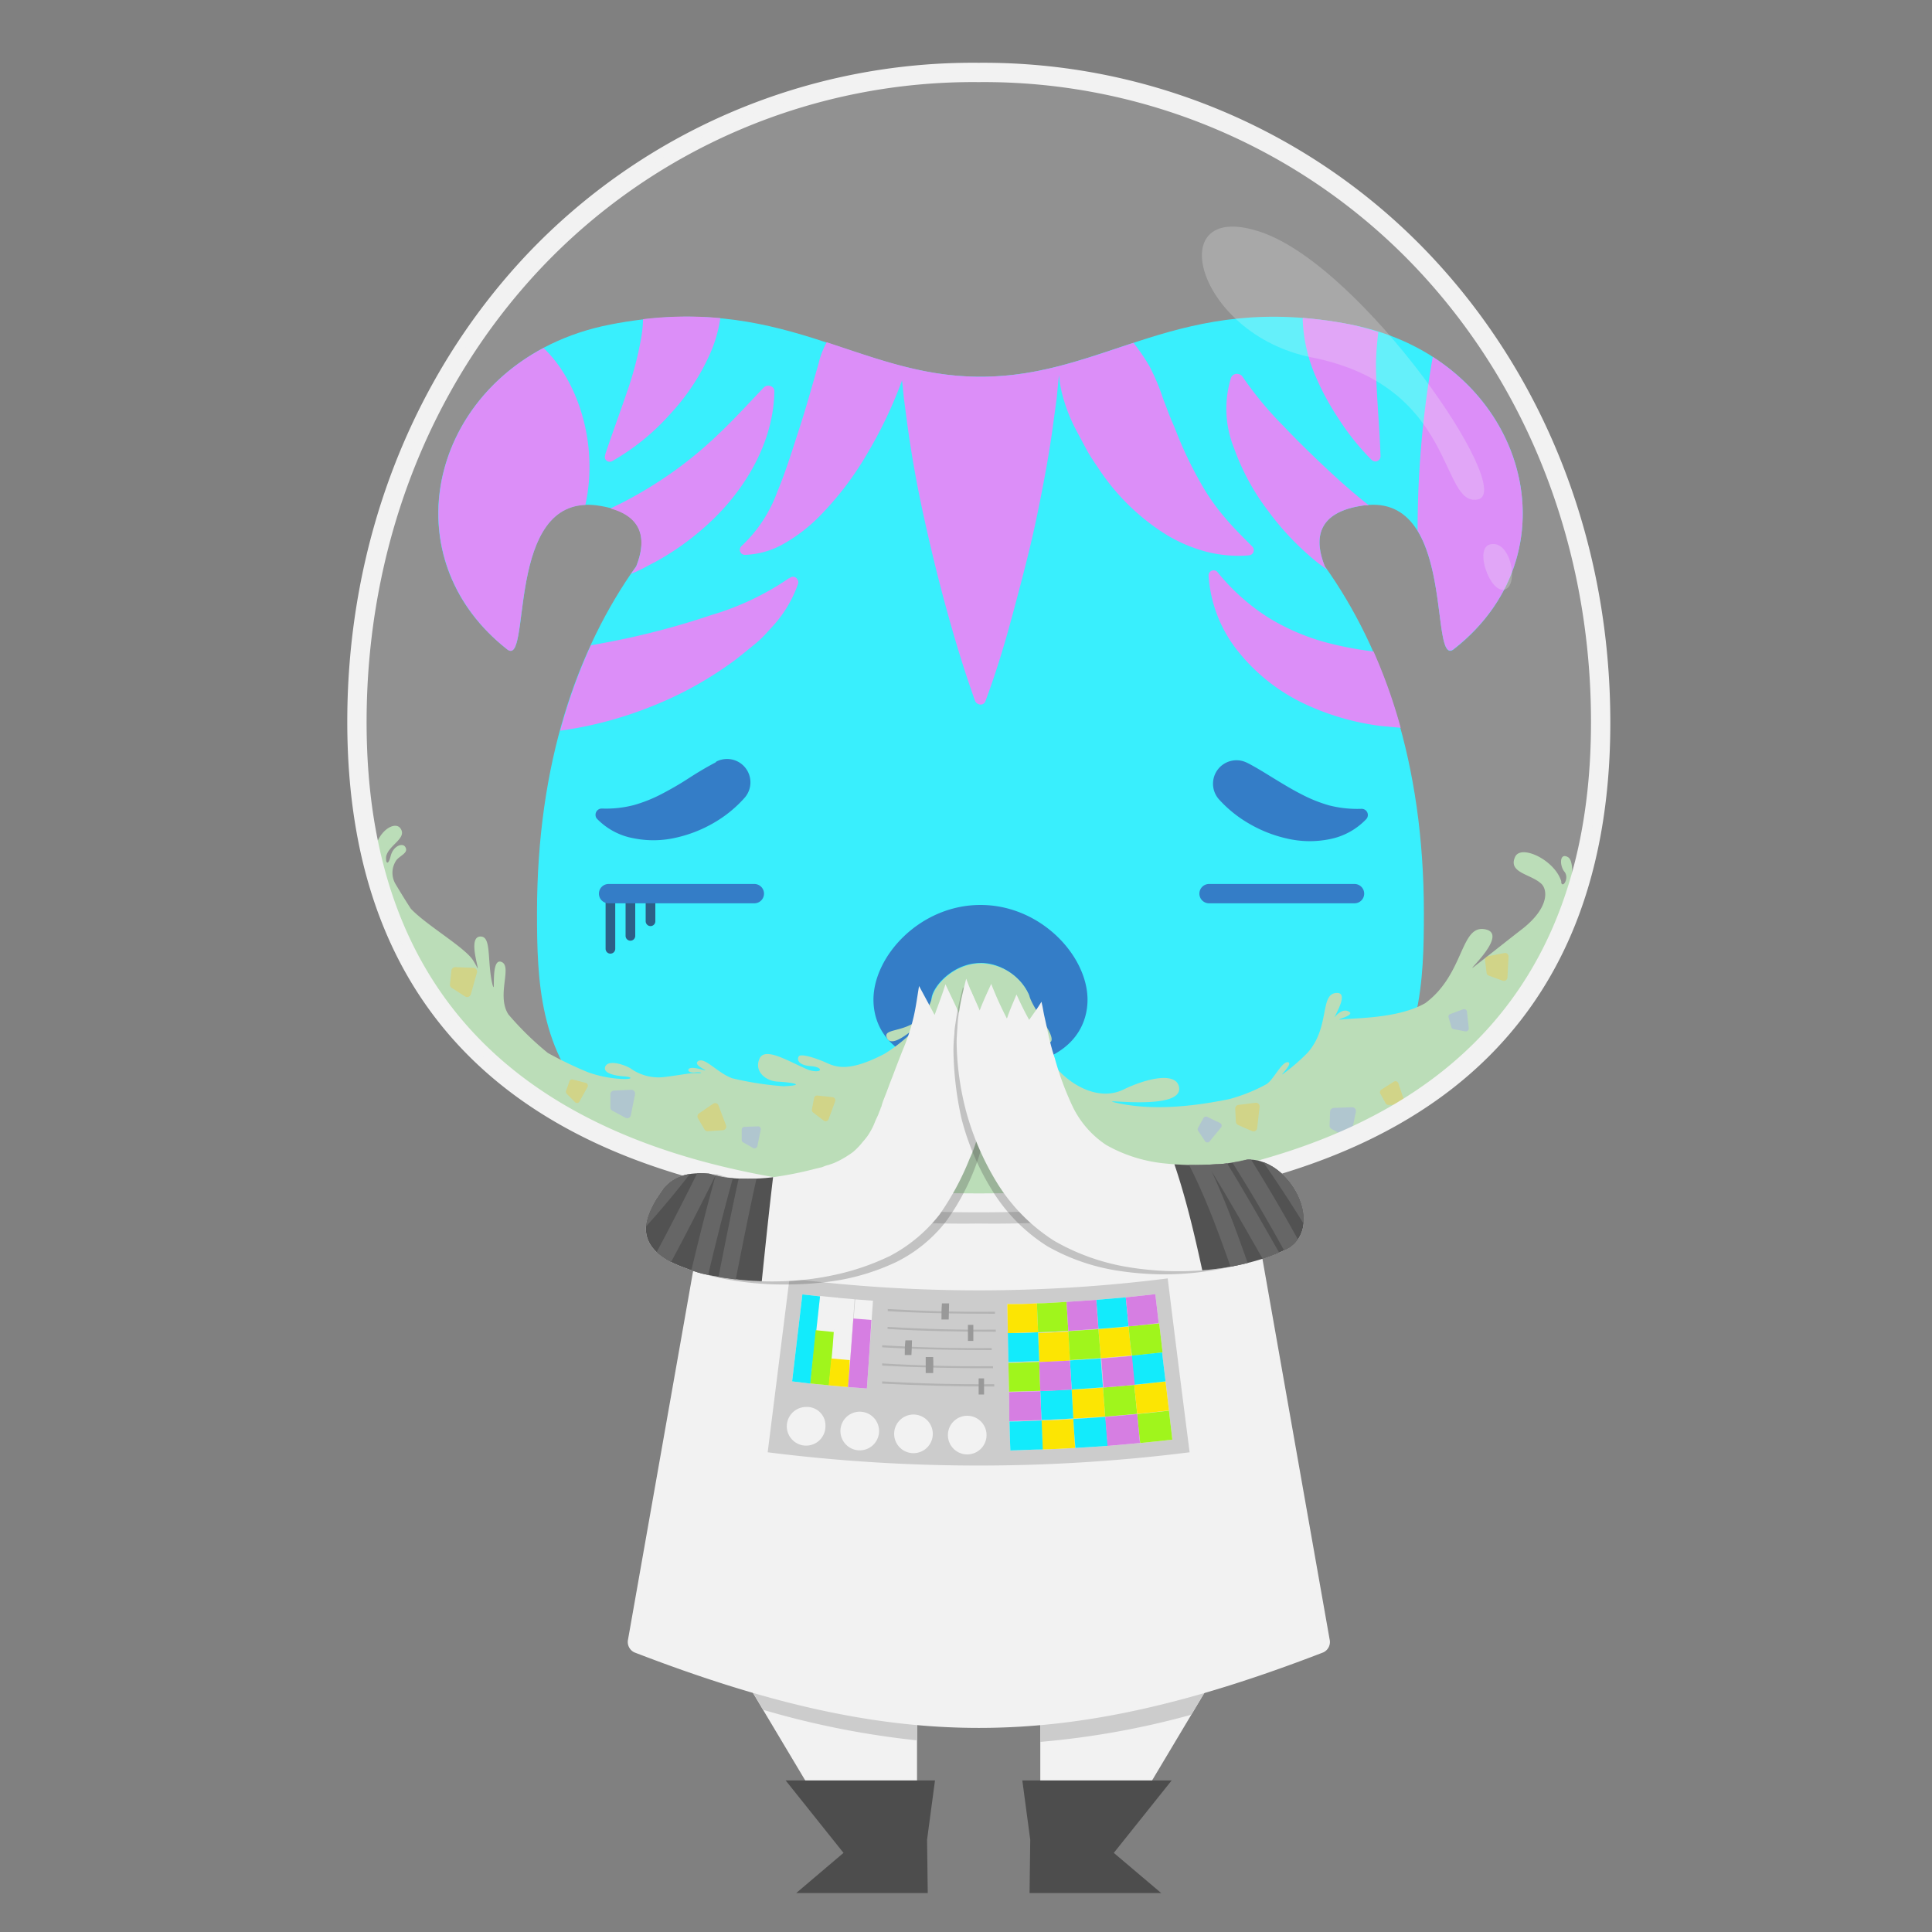 <svg xmlns="http://www.w3.org/2000/svg" xmlns:xlink="http://www.w3.org/1999/xlink" viewBox="0 0 200 200"><rect x="0" y="0" width="200" height="200" fill="#808080" stroke="none"/><defs><style>.cls-1,.cls-26{fill:none;}.cls-19,.cls-2,.cls-20,.cls-21{fill:#f2f2f2;}.cls-3{fill:#ccc;}.cls-4{fill:#4d4d4d;}.cls-5{fill:#fce503;}.cls-6{fill:#a0f51c;}.cls-7{fill:#12ebfc;}.cls-8{fill:#d67ee2;}.cls-9{fill:#b3b3b3;}.cls-10{fill:#999;}.cls-11{fill:#19efff;}.cls-12{fill:#d87cf9;}.cls-13{fill:#1369c0;}.cls-14{fill:#b2d9ae;}.cls-15{opacity:0.34;}.cls-16{fill:#fdbb05;}.cls-17{fill:#8e89fd;}.cls-18{fill:#0b4574;}.cls-19{opacity:0.15;}.cls-19,.cls-21{isolation:isolate;}.cls-20{stroke:#f2f2f2;}.cls-20,.cls-26{stroke-miterlimit:10;}.cls-21{opacity:0.24;}.cls-22{clip-path:url(#clip-path);}.cls-23,.cls-25{fill:#525252;}.cls-23{opacity:0.3;}.cls-24{clip-path:url(#clip-path-2);}.cls-26{stroke:#666;stroke-width:1.8px;}.cls-27{clip-path:url(#clip-path-3);}</style><clipPath id="clip-path"><path class="cls-1" d="M128.11,120.22C122.69,121.91,111.64,95,100.84,95c-10.4,0-18.93,27.53-26.95,26.55-2.77-.34-4.56.2-5.8,2.33-.93,1.61-2.77,4.57,1.32,6.74,1,.55-4,21,27.59,21s29.24-14.82,35.15-21.85C138.29,128,133.24,118.62,128.11,120.22Z"/></clipPath><clipPath id="clip-path-2"><path class="cls-2" d="M102.87,102.52c.13.92.23,1.24.33,2.32a21.2,21.2,0,0,1,.11,2.48,18.34,18.34,0,0,1-.33,3.31c-.13.54-.19,1.29-.37,2s-.34,1.41-.54,2.17a22.51,22.51,0,0,1-.68,2.38c-.31.86-.53,1.76-1,2.73a28.26,28.26,0,0,1-3.13,5.82A15.89,15.89,0,0,1,92.16,130a25.35,25.35,0,0,1-5.87,2,29.34,29.34,0,0,1-5.14.63,32.49,32.49,0,0,1-8.49-.79,17.2,17.2,0,0,1-1.76-.59,12.16,12.16,0,0,1-1.49-.63,24.59,24.59,0,0,1-2.24-1.26,9.88,9.88,0,0,1-1.36-1c-.37-.28-.27-.24-.56-.46,1.86-2.52,3.64-5.1,5.37-7.71a11.71,11.71,0,0,0,4.41,1.7,21.4,21.4,0,0,0,4.8,0,37.76,37.76,0,0,0,4.69-.93l.52-.12c.18-.05.26-.11.49-.18a8.55,8.55,0,0,0,.82-.27,9.59,9.59,0,0,0,1.27-.67c.29-.19.42-.27.64-.43a5.43,5.43,0,0,0,.55-.51,5.31,5.31,0,0,0,.49-.56,7.18,7.18,0,0,0,.54-.67,8.15,8.15,0,0,0,.44-.75c.13-.24.24-.53.34-.77s.28-.58.35-.79.12-.28.17-.43,0-.09.1-.24a3.32,3.32,0,0,1,.11-.39c.09-.28.3-.78.46-1.21s.37-1,.56-1.47c.38-1,.8-2.12,1.22-3.14a20.39,20.39,0,0,0,1-3.14c.24-1.06.37-2.09.55-3.15.54,1,1.08,2,1.61,3,.38-1.06.79-2.1,1.12-3.18l1.76,3.71.81-3.2c.45,1,.91,2,1.34,3.07C102.15,104.45,102.51,103.51,102.87,102.52Z"/></clipPath><clipPath id="clip-path-3"><path class="cls-2" d="M107.81,103.7c.2.85.14.79.38,1.84s.5,2.53,1,4a30.91,30.91,0,0,0,1.88,5.07,10,10,0,0,0,3.43,3.91,15.32,15.32,0,0,0,5.72,1.88,30,30,0,0,0,5.66.12c.89,0,1.6-.18,2.27-.26a12,12,0,0,0,1.59-.41,5.83,5.83,0,0,0,1-.34c.28-.1.19-.08.4-.16,2,2.52,3.93,5,5.93,7.54a20.41,20.41,0,0,1-5.65,3.18,27.45,27.45,0,0,1-6.82,1.42,31.84,31.84,0,0,1-7.7-.3,22.66,22.66,0,0,1-7.77-2.74,18.79,18.79,0,0,1-6-6.14,28.35,28.35,0,0,1-3.1-7.2,29.39,29.39,0,0,1-1-7.21c0-.48.06-1.17.09-1.71a13.35,13.35,0,0,1,.2-1.67c.16-1.09.44-2.14.7-3.21.42,1.13.87,2.24,1.38,3.32.36-.94.79-1.86,1.21-2.78a36,36,0,0,0,1.62,3.58c.29-.85.66-1.66,1-2.48.4.89.83,1.77,1.31,2.63C107,104.91,107.42,104.36,107.81,103.7Z"/></clipPath></defs><title>extra2-sick</title><g id="suit"><polygon class="cls-2" points="107.69 172.66 107.69 194.86 112.96 194.86 126.22 172.66 107.69 172.66"/><polygon class="cls-2" points="94.93 172.66 94.93 194.86 89.66 194.86 76.4 172.66 94.93 172.66"/><path class="cls-3" d="M79,177a89.46,89.46,0,0,0,15.91,3.16v-7.54H76.4Z"/><path class="cls-3" d="M123.32,177.51l2.9-4.85H107.69v7.66A86.56,86.56,0,0,0,123.32,177.51Z"/><polygon class="cls-4" points="96.79 184.31 81.33 184.31 87.32 191.81 82.42 195.97 96.04 195.97 95.97 190.45 96.79 184.31"/><polygon class="cls-4" points="105.83 184.31 121.29 184.31 115.3 191.81 120.21 195.97 106.58 195.97 106.65 190.45 105.83 184.31"/><path class="cls-2" d="M137,171.05c-27,10.43-44.3,10.43-71.34,0a1.2,1.2,0,0,1-.64-1.36l9.57-54.19h53.48l9.57,54.2A1.19,1.19,0,0,1,137,171.05Z"/><path class="cls-3" d="M73.16,123.52a113.26,113.26,0,0,0,28.15,3.14,113.26,113.26,0,0,0,28.15-3.14l-1.41-8H74.58Z"/><path class="cls-3" d="M81.73,132.34a155.44,155.44,0,0,0,39.15,0q1.11,9,2.27,18a174.45,174.45,0,0,1-43.68,0Z"/><path class="cls-2" d="M104.28,135c1,0,2,0,3.06-.08l.12,3c-1,0-2.09.07-3.13.09C104.31,137,104.29,136,104.28,135Z"/><path class="cls-2" d="M107.47,138l3.13-.15c.05,1,.11,2,.17,3-1.06.06-2.13.12-3.19.15Z"/><path class="cls-2" d="M113.71,137.59c1-.08,2.09-.17,3.12-.27l.3,3-3.18.28Z"/><path class="cls-2" d="M110.94,143.86c1.11-.06,2.16-.14,3.24-.22l.23,3c-1.11.08-2.22.16-3.33.22C111.06,145.88,111,144.87,110.94,143.86Z"/><path class="cls-2" d="M107.34,134.92c1,0,2-.09,3.07-.15l.18,3c-1,.06-2.09.11-3.13.15Z"/><path class="cls-2" d="M110.59,137.8l3.12-.21.24,3-3.19.21C110.71,139.82,110.65,138.81,110.59,137.8Z"/><path class="cls-2" d="M116.83,137.3,120,137l.35,3c-1,.13-2.11.24-3.17.35C117,139.33,116.93,138.33,116.83,137.3Z"/><path class="cls-2" d="M104.39,141.08c1.06,0,2.13-.06,3.19-.1l.11,3-3.24.09Z"/><path class="cls-2" d="M114.18,143.64c1.11-.08,2.16-.18,3.24-.28l.3,3c-1.11.11-2.21.2-3.31.29Z"/><path class="cls-2" d="M117.72,146.38c1.11-.1,2.19-.22,3.29-.35.11,1,.23,2,.35,3-1.11.12-2.22.25-3.33.35C117.91,148.4,117.81,147.39,117.72,146.38Z"/><path class="cls-2" d="M117.42,143.36c1.08-.11,2.15-.22,3.24-.35l.35,3c-1.11.13-2.22.25-3.29.35Z"/><path class="cls-2" d="M107.81,147.05c1.11,0,2.21-.09,3.3-.16l.18,3c-1.11.07-2.23.12-3.36.16Z"/><path class="cls-2" d="M113.48,134.56l3.06-.26c.1,1,.19,2,.29,3-1,.1-2.08.19-3.12.27C113.64,136.58,113.57,135.57,113.48,134.56Z"/><path class="cls-2" d="M104.33,138c1,0,2.09,0,3.13-.09l.12,3c-1.06,0-2.13.08-3.19.1C104.37,140.08,104.35,139.05,104.33,138Z"/><path class="cls-2" d="M110.76,140.83c1.07-.06,2.13-.14,3.19-.21l.23,3c-1.08.08-2.16.16-3.24.22Z"/><path class="cls-2" d="M117.13,140.34l3.17-.34c.12,1,.23,2,.36,3-1.11.13-2.16.24-3.24.35C117.32,142.35,117.23,141.34,117.13,140.34Z"/><path class="cls-2" d="M107.69,144l3.25-.16c.06,1,.12,2,.17,3-1.11.07-2.21.12-3.3.16Z"/><path class="cls-2" d="M104.5,147.15c1.11,0,2.22-.06,3.33-.1l.12,3c-1.11,0-2.23.08-3.36.1C104.54,149.17,104.53,148.16,104.5,147.15Z"/><path class="cls-2" d="M111.11,146.89c1.11-.06,2.22-.14,3.33-.22l.24,3c-1.11.08-2.23.16-3.36.22C111.23,148.91,111.17,147.9,111.11,146.89Z"/><path class="cls-2" d="M110.41,134.77c1-.06,2-.13,3.07-.21.07,1,.16,2,.23,3l-3.12.21Z"/><path class="cls-2" d="M116.54,134.3l3.06-.33c.11,1,.23,2,.35,3-1,.12-2.08.24-3.12.34C116.73,136.31,116.64,135.3,116.54,134.3Z"/><path class="cls-2" d="M114,140.63q1.59-.12,3.18-.27c.1,1,.19,2,.29,3l-3.24.28Z"/><path class="cls-2" d="M104.45,144.11l3.24-.09.12,3c-1.11,0-2.22.08-3.33.1C104.49,146.13,104.46,145.12,104.45,144.11Z"/><path class="cls-2" d="M107.58,141l3.18-.15.18,3c-1.08.07-2.16.12-3.25.16Z"/><path class="cls-2" d="M114.41,146.67c1.11-.09,2.21-.18,3.31-.29.09,1,.19,2,.29,3q-1.67.16-3.36.3Z"/><path class="cls-5" d="M104.28,135c1,0,2,0,3.06-.08l.12,3c-1,0-2.09.07-3.13.09C104.31,137,104.29,136,104.28,135Z"/><path class="cls-5" d="M107.47,138l3.13-.15c.05,1,.11,2,.17,3-1.06.06-2.13.12-3.19.15Z"/><path class="cls-5" d="M113.71,137.59c1-.08,2.09-.17,3.12-.27l.3,3-3.18.28Z"/><path class="cls-5" d="M110.94,143.86c1.11-.06,2.16-.14,3.24-.22l.23,3c-1.11.08-2.22.16-3.33.22C111.06,145.88,111,144.87,110.94,143.86Z"/><path class="cls-6" d="M107.34,134.92c1,0,2-.09,3.07-.15l.18,3c-1,.06-2.09.11-3.13.15Z"/><path class="cls-6" d="M110.59,137.8l3.12-.21.24,3-3.19.21C110.71,139.82,110.65,138.81,110.59,137.8Z"/><path class="cls-6" d="M116.83,137.3,120,137l.35,3c-1,.13-2.11.24-3.17.35C117,139.33,116.93,138.33,116.83,137.3Z"/><path class="cls-6" d="M104.39,141.08c1.06,0,2.13-.06,3.19-.1l.11,3-3.24.09Z"/><path class="cls-6" d="M114.18,143.64c1.11-.08,2.16-.18,3.24-.28l.3,3c-1.11.11-2.21.2-3.31.29Z"/><path class="cls-6" d="M117.72,146.38c1.11-.1,2.19-.22,3.29-.35.11,1,.23,2,.35,3-1.11.12-2.22.25-3.33.35C117.91,148.4,117.81,147.39,117.72,146.38Z"/><path class="cls-5" d="M117.42,143.36c1.08-.11,2.15-.22,3.24-.35l.35,3c-1.11.13-2.22.25-3.29.35Z"/><path class="cls-5" d="M107.81,147.05c1.11,0,2.21-.09,3.3-.16l.18,3c-1.11.07-2.23.12-3.36.16Z"/><path class="cls-7" d="M113.48,134.56l3.06-.26c.1,1,.19,2,.29,3-1,.1-2.08.19-3.12.27C113.64,136.58,113.57,135.57,113.48,134.56Z"/><path class="cls-7" d="M104.33,138c1,0,2.09,0,3.13-.09l.12,3c-1.06,0-2.13.08-3.19.1C104.37,140.08,104.35,139.05,104.33,138Z"/><path class="cls-7" d="M110.76,140.83c1.07-.06,2.13-.14,3.19-.21l.23,3c-1.08.08-2.16.16-3.24.22Z"/><path class="cls-7" d="M117.13,140.34l3.17-.34c.12,1,.23,2,.36,3-1.11.13-2.16.24-3.24.35C117.32,142.35,117.23,141.34,117.13,140.34Z"/><path class="cls-7" d="M107.69,144l3.25-.16c.06,1,.12,2,.17,3-1.11.07-2.21.12-3.3.16Z"/><path class="cls-7" d="M104.5,147.15c1.11,0,2.22-.06,3.33-.1l.12,3c-1.11,0-2.23.08-3.36.1C104.54,149.17,104.53,148.16,104.5,147.15Z"/><path class="cls-7" d="M111.11,146.89c1.11-.06,2.22-.14,3.33-.22l.24,3c-1.11.08-2.23.16-3.36.22C111.23,148.91,111.17,147.9,111.11,146.89Z"/><path class="cls-8" d="M110.41,134.77c1-.06,2-.13,3.07-.21.07,1,.16,2,.23,3l-3.12.21Z"/><path class="cls-8" d="M116.54,134.3l3.06-.33c.11,1,.23,2,.35,3-1,.12-2.08.24-3.12.34C116.73,136.31,116.64,135.3,116.54,134.3Z"/><path class="cls-8" d="M114,140.63q1.59-.12,3.18-.27c.1,1,.19,2,.29,3l-3.24.28Z"/><path class="cls-8" d="M104.45,144.11l3.24-.09.12,3c-1.11,0-2.22.08-3.33.1C104.49,146.13,104.46,145.12,104.45,144.11Z"/><path class="cls-8" d="M107.58,141l3.18-.15.18,3c-1.08.07-2.16.12-3.25.16Z"/><path class="cls-8" d="M114.41,146.67c1.11-.09,2.21-.18,3.31-.29.09,1,.19,2,.29,3q-1.67.16-3.36.3Z"/><path class="cls-2" d="M102.12,148.4a2,2,0,1,1-1.8-1.83A2,2,0,0,1,102.12,148.4Z"/><path class="cls-2" d="M96.56,148.33a2,2,0,1,1-1.73-1.88A2,2,0,0,1,96.56,148.33Z"/><path class="cls-2" d="M91,148.08a2,2,0,1,1-1.65-1.91A2,2,0,0,1,91,148.08Z"/><path class="cls-2" d="M85.45,147.65a2,2,0,1,1-2-2h.2A1.91,1.91,0,0,1,85.45,147.65Z"/><path class="cls-2" d="M83.9,143.23,82,143c.35-3,.7-6,1.06-9l1.83.2Z"/><path class="cls-2" d="M85.82,143.41l-1.94-.19,1-9.06,1.84.18C86.4,137.37,86.12,140.4,85.82,143.41Z"/><path class="cls-2" d="M87.79,143.59l-2-.18q.44-4.53.85-9.07l1.83.16Q88.17,139.06,87.79,143.59Z"/><path class="cls-2" d="M89.74,143.74l-1.95-.15q.38-4.53.74-9.08l1.84.14Z"/><path class="cls-7" d="M83.9,143.23,82,143c.35-3,.7-6,1.06-9l1.83.2Z"/><path class="cls-6" d="M85.82,143.41l-1.94-.19q.28-2.78.56-5.52l1.87.19C86.19,139.74,86,141.58,85.82,143.41Z"/><path class="cls-5" d="M87.79,143.59l-2-.18c.09-.92.18-1.84.26-2.78l1.91.17C87.94,141.74,87.87,142.67,87.79,143.59Z"/><path class="cls-8" d="M89.74,143.74l-1.95-.15c.19-2.36.38-4.73.55-7.1l1.87.15Q90,140.18,89.74,143.74Z"/><path class="cls-9" d="M103,136c-3.7,0-7.4-.05-11.1-.27v-.22c3.7.22,7.4.32,11.1.28Z"/><path class="cls-10" d="M98.21,136.59h-.75c0-.55,0-1.11.05-1.66h.74Z"/><path class="cls-9" d="M103.09,137.86c-3.74,0-7.48-.06-11.21-.29v-.21q5.59.34,11.2.28Z"/><path class="cls-10" d="M100.76,138.81h-.56v-1.66h.56Z"/><path class="cls-9" d="M102.67,139.76c-3.78,0-7.57-.06-11.35-.29v-.21c3.78.23,7.55.33,11.33.29Z"/><path class="cls-10" d="M94.35,140.27l-.69,0c0-.51,0-1,.07-1.52l.68,0C94.4,139.26,94.38,139.77,94.35,140.27Z"/><path class="cls-9" d="M102.8,141.64c-3.83,0-7.65-.06-11.48-.28v-.22c3.82.23,7.65.33,11.47.29Z"/><path class="cls-10" d="M96.6,142.14h-.77l0-1.66h.77C96.63,141,96.62,141.6,96.6,142.14Z"/><path class="cls-9" d="M102.93,143.53q-5.81,0-11.61-.3V143q5.79.34,11.6.29Z"/><path class="cls-10" d="M101.87,144.36h-.56v-1.67h.56Z"/></g><g id="head"><path class="cls-11" d="M139.85,33.6C122,30.11,114.54,39,101.5,39S81,30.11,63.15,33.6,39.34,56.86,52.45,67.18c2.69,2.29-.35-16.09,9.27-14.87,5.14.66,5.2,3.65,4.14,6.3-6.1,8.58-10.27,20.33-10.27,35.91,0,14,1,29.86,45.91,29.86s45.9-15.81,45.9-29.86c0-15.58-4.16-27.33-10.26-35.91-1.06-2.65-1-5.64,4.13-6.3,9.62-1.22,6.59,17.16,9.27,14.87C163.66,56.86,157.71,37.1,139.85,33.6Z"/><path class="cls-12" d="M62.66,47.11a.48.48,0,0,0,0,.42.52.52,0,0,0,.72.2A23.62,23.62,0,0,0,69.25,43a22.78,22.78,0,0,0,4.32-6.53,14.36,14.36,0,0,0,1-3.54,37.81,37.81,0,0,0-8,.11,13.16,13.16,0,0,1-.18,1.85,35.63,35.63,0,0,1-1.53,5.82c-.68,2-1.47,4.12-2.21,6.34Z"/><path class="cls-12" d="M60.6,52.27c1.4-6.4-.83-12.94-4.34-16.25-12.28,6.53-15,22.31-3.81,31.16C55,69.38,52.35,52.58,60.6,52.27Z"/><path class="cls-12" d="M65.32,59.4a7.7,7.7,0,0,0,.83-.36c.58-.26,1.12-.59,1.69-.87A27.85,27.85,0,0,0,74,53.58c3.67-3.63,6.12-8.38,6.16-13.12a.5.5,0,0,0-.23-.41.67.67,0,0,0-.86.06h0c-1.69,1.77-3.19,3.42-4.77,4.9A40.76,40.76,0,0,1,69.45,49a43.68,43.68,0,0,1-5.15,3.1c-.38.17-.74.37-1.11.54,3.65,1,3.61,3.64,2.67,6Z"/><path class="cls-12" d="M148.32,36.94a103.18,103.18,0,0,0-1.57,18c2.89,4.74,1.85,13.87,3.79,12.21C161.29,58.73,159.23,43.94,148.32,36.94Z"/><path class="cls-12" d="M139.85,33.6a41.76,41.76,0,0,0-5-.69v0A16.2,16.2,0,0,0,136,38.5a27.23,27.23,0,0,0,2.6,4.89A25.36,25.36,0,0,0,142,47.62a.62.62,0,0,0,.4.15.54.54,0,0,0,.51-.55v0c-.11-3.43-.46-6.59-.47-9.57a28.35,28.35,0,0,1,.25-3.27A25.81,25.81,0,0,0,139.85,33.6Z"/><path class="cls-12" d="M137.14,58.61c-1.06-2.65-1-5.64,4.13-6.3l.43,0c-1.46-1.15-2.95-2.46-4.43-3.85s-3-2.87-4.46-4.41a36.15,36.15,0,0,1-4.2-5.08l0,0a.62.62,0,0,0-.37-.24.66.66,0,0,0-.8.36,10.86,10.86,0,0,0,.31,7.31,24,24,0,0,0,3.54,6.51,28.43,28.43,0,0,0,5.28,5.47l.8.6Z"/><path class="cls-12" d="M102,72.61c1.21-3.23,2.15-6.45,3-9.65s1.7-6.41,2.36-9.62,1.27-6.41,1.69-9.63l.33-2.42.24-2.42v-.08a11.65,11.65,0,0,0,.28,1.77,16.92,16.92,0,0,0,1.52,4c.35.66.7,1.31,1.07,2s.8,1.29,1.22,1.92a23,23,0,0,0,6.72,6.68,15.67,15.67,0,0,0,4.36,1.93,13.28,13.28,0,0,0,4.5.4.58.58,0,0,0,.34-.15.54.54,0,0,0,0-.77l0,0c-1-1-2-2-2.77-2.92a22.65,22.65,0,0,1-2.09-2.84,40.67,40.67,0,0,1-3-6.1c-.21-.56-.46-1.09-.68-1.64s-.42-1.13-.65-1.69A22.39,22.39,0,0,0,119,37.93a20.67,20.67,0,0,0-1.66-2.44C112.2,37.18,107.42,39,101.5,39s-10.76-1.88-15.92-3.57a8.67,8.67,0,0,0-.86,2.28c-.66,2.26-1.28,4.52-2,6.73s-1.39,4.4-2.25,6.46a14.46,14.46,0,0,1-3.7,5.62l0,0a.54.54,0,0,0-.18.4.52.52,0,0,0,.53.52,8.69,8.69,0,0,0,4.12-1.21,17,17,0,0,0,3.44-2.63,32.63,32.63,0,0,0,5.07-6.6,45.57,45.57,0,0,0,3.48-7.22c.06-.14.1-.28.15-.41.06.62.13,1.25.19,1.87.11.81.21,1.61.32,2.42.43,3.22,1,6.43,1.7,9.63s1.47,6.41,2.35,9.62,1.84,6.42,3,9.65a.58.58,0,0,0,.33.32A.53.53,0,0,0,102,72.61Z"/><path class="cls-12" d="M81.73,59.86l-.06,0a28.45,28.45,0,0,1-8,3.8,82.05,82.05,0,0,1-8.5,2.36c-1.35.29-2.69.55-4,.78A56.49,56.49,0,0,0,58,75.64a40.07,40.07,0,0,0,9.44-2.51,37.73,37.73,0,0,0,8.73-4.86c.67-.52,1.32-1.06,2-1.61s1.23-1.18,1.8-1.81a12.64,12.64,0,0,0,2.65-4.43.52.52,0,0,0-.08-.45A.51.51,0,0,0,81.73,59.86Z"/><path class="cls-12" d="M145,75.34a55.93,55.93,0,0,0-2.81-7.9,35.34,35.34,0,0,1-4.86-.92,22.79,22.79,0,0,1-6-2.57,21.75,21.75,0,0,1-5.3-4.73l0,0a.5.5,0,0,0-.42-.18.53.53,0,0,0-.5.55,14,14,0,0,0,3,7.77,19.38,19.38,0,0,0,6.74,5.41A26.28,26.28,0,0,0,143,75.16Z"/><path class="cls-13" d="M74.05,78.94c-1,.52-2,1.13-2.86,1.69s-1.81,1.1-2.71,1.57a15,15,0,0,1-2.82,1.13,11.38,11.38,0,0,1-3.31.37H62.3a.64.64,0,0,0-.65.64.58.58,0,0,0,.17.44,7,7,0,0,0,3.78,2,10.35,10.35,0,0,0,4.4-.07,13.67,13.67,0,0,0,3.93-1.55,12.81,12.81,0,0,0,3.14-2.56,2.42,2.42,0,0,0-2.9-3.77Z"/><path class="cls-13" d="M129.18,79c1,.52,1.95,1.13,2.87,1.69s1.8,1.09,2.71,1.55a15,15,0,0,0,2.82,1.13,11.75,11.75,0,0,0,3.31.36h.05a.64.64,0,0,1,.66.63.62.62,0,0,1-.17.44,7.09,7.09,0,0,1-3.78,2.07,10.36,10.36,0,0,1-4.4-.06,13.65,13.65,0,0,1-3.93-1.54,12.83,12.83,0,0,1-3.15-2.54,2.43,2.43,0,0,1,2.88-3.79Z"/><path class="cls-13" d="M101.5,110.69c-10,0-11.08-5-11.08-7.2,0-4.54,4.84-9.81,11.08-9.81s11.08,5.27,11.08,9.81C112.58,105.65,111.5,110.69,101.5,110.69Zm0-11c-2.89,0-5.08,2.54-5.08,3.81a.36.36,0,0,0,0,.1c.08.18,1.31,1.1,5.07,1.1s5-.92,5.07-1.1a.36.36,0,0,0,0-.1C106.58,102.22,104.38,99.68,101.5,99.68Z"/><path class="cls-14" d="M162.33,88.74c-.9-.54-.9.87-.38,1.5s-.15,1.73-.33,1.14a.83.83,0,0,0,0-.15v0h0c-.67-2.2-4.15-3.85-4.77-2.54-.76,1.63,1.51,1.78,2.59,2.7.76.53,1.07,2.43-1.77,4.71h0c-1.3,1-2.89,2.27-4.71,3.69-2.27,1.8,3.47-3,.83-3.58s-2.15,4.6-6.24,7.63c-2.82,1.62-7.22,1.52-8.71,1.7-.93.07,1.75-.45.69-.87-.62-.25-1.23.47-1.4.65.15-.28.31-.6.45-.92h0c.37-.83.57-1.64-.21-1.61-1.79.06-.64,3.5-3,6.18a20.3,20.3,0,0,1-2.52,2.18c-.57.42,1.1-1.11.47-1.19s-1.45,1.77-2.21,2.27a17.39,17.39,0,0,1-3.82,1.54c-5.07,1.05-8.9,1.05-11.78.38-2.42-.56,7.18,1,6.53-1.68-.38-1.55-3.44-.8-5.74.32s-5-.14-6.74-2a11.29,11.29,0,0,1-2-3.37c0-.1-.08-.2-.11-.29h0c-.3-.88-.25-1.09.09-.27.47,1.19.9,1.17,1.23,1,.61-.65-1.89-3.39-2.23-4.84a5.6,5.6,0,0,0-5-3.29c-2.72,0-4.82,2.24-5.06,3.57-1.2,4.14-5.36,2.78-4.65,4.18.58,1.16,3-1.28,3.12-1.16a16.53,16.53,0,0,1-3.42,2.79c-3.68,1.91-5,1.35-6,.9s-2.65-1-2.85-.64,0,.91,1.29,1,1.22.81-.23.4c-2.06-.85-4.55-2.47-5.12-1.17s.63,2.31,1.89,2.37c1.93.11,2.77.39.59.48a33.74,33.74,0,0,1-5.31-.83h0c-1.58-.59-2.88-2.28-3.55-1.75-.29.24.13.56.62.82s-.25,0-.71-.09-.84-.07-.89.13.27.34.68.29c.59-.08.93.08.37.07h-.14a6.35,6.35,0,0,0-1,.06c-.72.11-1.49.23-2.28.33a5,5,0,0,1-3.66-.91c-.89-.48-2.32-.84-2.58-.14s1.1.94,2,1,.91.37-.64.24a12.23,12.23,0,0,1-3.14-.67,40.64,40.64,0,0,1-4.16-2,31.36,31.36,0,0,1-4.09-4c-1.26-2,.47-5-.73-5.43s-.5,4-.95,2.18h0c-.51-2.37-.07-4.75-1.15-4.8-1.36-.07-.27,3.08-.34,3.3-.19-.36-.36-.66-.52-.9C48,98,44.1,95.74,42.53,94.07c-.65-1-1.17-1.86-1.57-2.53a2.29,2.29,0,0,1,0-2.38c.32-.57,1.39-.83,1-1.47-.25-.47-1.24-.17-1.52.93-.22.9-.45.76-.47.4a1.83,1.83,0,0,1,0-.33c.22-1.2,2.21-1.9,1.49-2.93s-3.37.93-2.58,4.17a13.91,13.91,0,0,0,.57,1.85,1.7,1.7,0,0,0-.11.34c7.44,23.83,31.3,32.42,61.92,32.42,24.85,0,45.24-5.66,56-20.51.93-1.78,1.82-3.56,2.64-5.3.37-.77.66-1.43.89-2l1.21-1.3a1.07,1.07,0,0,1-.72-.15,2.8,2.8,0,0,0,.11-.67h0a8.9,8.9,0,0,1,.85-.93C162.5,93.59,163.23,89.28,162.33,88.74Z"/><g class="cls-15"><path class="cls-16" d="M155.56,101.52l-1.43-.52a.35.35,0,0,1-.24-.3l-.16-1.31a.37.37,0,0,1,.3-.4l1.69-.33a.36.36,0,0,1,.44.37l-.11,2.16A.37.37,0,0,1,155.56,101.52Z"/><path class="cls-16" d="M145.06,114.38l-1.33,0a.34.34,0,0,1-.29-.17l-.55-1a.32.32,0,0,1,.12-.42l1.27-.81a.32.32,0,0,1,.48.17l.6,1.79A.32.32,0,0,1,145.06,114.38Z"/><path class="cls-16" d="M129.61,117.09l-1.44-.63a.4.4,0,0,1-.23-.33l-.07-1.35a.39.39,0,0,1,.33-.4l1.77-.22a.38.38,0,0,1,.42.42l-.25,2.21A.38.38,0,0,1,129.61,117.09Z"/><path class="cls-16" d="M112.77,123.44l-1.45-.33a.36.36,0,0,1-.27-.26l-.3-1.24a.35.35,0,0,1,.23-.43l1.6-.52a.36.36,0,0,1,.47.31l.15,2.1A.35.35,0,0,1,112.77,123.44Z"/><path class="cls-16" d="M101.06,108.62l-1.15-1.15a.39.39,0,0,1-.09-.4l.45-1.33a.38.38,0,0,1,.46-.26l1.79.46a.39.39,0,0,1,.25.56l-1.09,2A.38.38,0,0,1,101.06,108.62Z"/><path class="cls-16" d="M90.36,121.56l-.79-1.38a.38.38,0,0,1,0-.4l.76-1.15a.39.39,0,0,1,.51-.12l1.56.88a.39.39,0,0,1,.1.6L91,121.63A.39.39,0,0,1,90.36,121.56Z"/><path class="cls-16" d="M85.27,116l-1.09-.83a.34.34,0,0,1-.13-.32l.22-1.17a.33.33,0,0,1,.36-.27l1.55.17a.32.32,0,0,1,.27.44l-.67,1.83A.33.33,0,0,1,85.27,116Z"/><path class="cls-16" d="M74.83,117l-1.55.1a.38.38,0,0,1-.35-.18l-.68-1.16a.38.38,0,0,1,.11-.5l1.46-1a.37.37,0,0,1,.56.18l.78,2.06A.38.38,0,0,1,74.83,117Z"/><path class="cls-16" d="M48.14,103.15l-1.38-.89a.37.37,0,0,1-.18-.37l.15-1.42a.41.41,0,0,1,.41-.35l1.86.07a.39.39,0,0,1,.37.5l-.63,2.24A.4.4,0,0,1,48.14,103.15Z"/><path class="cls-16" d="M59.53,114.1l-.86-.87a.3.3,0,0,1-.07-.3l.35-1a.29.29,0,0,1,.35-.18l1.33.35a.29.29,0,0,1,.19.42L60,114A.29.29,0,0,1,59.53,114.1Z"/><path class="cls-17" d="M151.7,106.77l-1.22-.23a.31.31,0,0,1-.23-.21l-.29-1a.28.28,0,0,1,.18-.36l1.32-.49a.3.3,0,0,1,.4.25l.19,1.74A.31.31,0,0,1,151.7,106.77Z"/><path class="cls-17" d="M139.3,117.67l-1.46-.8a.41.41,0,0,1-.2-.37l.05-1.43a.4.4,0,0,1,.39-.38l1.88-.07a.4.4,0,0,1,.4.48l-.48,2.3A.4.4,0,0,1,139.3,117.67Z"/><path class="cls-17" d="M124.74,118.13l-.71-1.07a.29.29,0,0,1,0-.32l.55-1a.31.31,0,0,1,.4-.12l1.31.63a.31.31,0,0,1,.11.47l-1.16,1.41A.3.3,0,0,1,124.74,118.13Z"/><path class="cls-17" d="M105.11,113.89l-1.31,0a.32.32,0,0,1-.27-.19l-.48-1a.31.31,0,0,1,.14-.41l1.29-.72a.32.32,0,0,1,.46.19l.48,1.79A.32.32,0,0,1,105.11,113.89Z"/><path class="cls-17" d="M96.15,120.2,95.37,119a.34.34,0,0,1,0-.36l.59-1.05a.35.35,0,0,1,.44-.14l1.43.68a.33.33,0,0,1,.12.51l-1.25,1.54A.34.34,0,0,1,96.15,120.2Z"/><path class="cls-17" d="M78,118.86l-1.07-.6a.28.28,0,0,1-.15-.27l0-1.06a.29.29,0,0,1,.28-.28l1.4-.05a.29.29,0,0,1,.29.36l-.35,1.7A.31.31,0,0,1,78,118.86Z"/><path class="cls-17" d="M64.79,115.73l-1.4-.75a.35.35,0,0,1-.2-.34l0-1.37a.37.37,0,0,1,.36-.37l1.79-.09a.4.4,0,0,1,.4.46l-.44,2.2A.38.38,0,0,1,64.79,115.73Z"/><path class="cls-17" d="M86.78,123.43l-1-.65a.28.28,0,0,1-.13-.27l.1-1a.3.3,0,0,1,.3-.26l1.37,0a.3.3,0,0,1,.27.37l-.45,1.65A.3.3,0,0,1,86.78,123.43Z"/></g><path class="cls-18" d="M63.19,98.72a.5.5,0,0,1-.5-.5V92.51a.5.5,0,0,1,.5-.5.51.51,0,0,1,.5.5v5.71A.5.5,0,0,1,63.19,98.72Z"/><path class="cls-18" d="M65.26,97.38a.5.5,0,0,1-.5-.5V92.51a.51.51,0,0,1,.5-.5.5.5,0,0,1,.5.5v4.37A.5.5,0,0,1,65.26,97.38Z"/><path class="cls-18" d="M67.34,95.87a.51.51,0,0,1-.5-.5V92.51a.51.51,0,0,1,.5-.5.5.5,0,0,1,.5.5v2.86A.5.5,0,0,1,67.34,95.87Z"/><path class="cls-13" d="M78.09,93.51H63a1,1,0,0,1,0-2H78.09a1,1,0,0,1,0,2Z"/><path class="cls-13" d="M140.22,93.51H125.16a1,1,0,0,1,0-2h15.06a1,1,0,0,1,0,2Z"/></g><g id="helmet"><path class="cls-19" d="M165.7,74.75c0,37.18-27.23,49.79-64.38,49.79S37,111.92,37,74.75,64.13,7.45,101.3,7.45,165.7,37.58,165.7,74.75Z"/><path class="cls-20" d="M101.32,125c-43,0-64.87-16.92-64.87-50.29,0-18.29,6.53-35.32,18.37-47.93A63.07,63.07,0,0,1,101.3,7a63.12,63.12,0,0,1,46.5,19.87c11.86,12.62,18.4,29.64,18.4,47.93C166.2,108.12,144.37,125,101.32,125ZM101.3,8A62.08,62.08,0,0,0,55.55,27.51c-11.67,12.42-18.1,29.2-18.1,47.24,0,32.7,21.49,49.29,63.87,49.29s63.88-16.59,63.88-49.29c0-18-6.44-34.82-18.13-47.24A62.12,62.12,0,0,0,101.3,8Z"/><path class="cls-21" d="M130.66,24.07C141.21,27.77,157,50.88,153,51.7S150.88,40,135.8,37C123.7,34.61,120.1,20.36,130.66,24.07Z"/><path class="cls-21" d="M154.27,56.35c2.15-.49,3,4.26,1.49,4.68S152.57,56.72,154.27,56.35Z"/></g><g id="Layer_9" data-name="Layer 9"><g class="cls-22"><path class="cls-23" d="M103.22,103.5c.14.9.19,1.23.29,2.29a19.39,19.39,0,0,1,.11,2.48,22,22,0,0,1-.33,3.25c-.1.53-.17,1.28-.31,1.94s-.3,1.36-.48,2.12-.37,1.5-.64,2.36-.47,1.75-.85,2.73a24.06,24.06,0,0,1-3.07,5.76,14.9,14.9,0,0,1-5.13,4.2A23.27,23.27,0,0,1,87,132.5a32.75,32.75,0,0,1-5.06.46,32.1,32.1,0,0,1-8.34-.87,16.85,16.85,0,0,1-1.74-.58c-.55-.17-1.08-.47-1.48-.63a20.29,20.29,0,0,1-2.22-1.23,10.34,10.34,0,0,1-1.33-1c-.36-.28-.27-.24-.55-.46q2.81-3.82,5.38-7.8A12.22,12.22,0,0,0,76,122a22.2,22.2,0,0,0,4.75.07,45.49,45.49,0,0,0,4.61-.72l.51-.1a3.68,3.68,0,0,0,.49-.15l.81-.25a10.67,10.67,0,0,0,1.2-.53,4.91,4.91,0,0,0,.63-.42c.21-.16.38-.29.57-.46a6.3,6.3,0,0,0,.48-.55c.16-.2.3-.39.45-.61a7.21,7.21,0,0,0,.43-.72c.12-.23.25-.52.35-.75s.21-.55.28-.74l.15-.4a1.69,1.69,0,0,0,.08-.24c0-.15,0-.09.08-.37s.25-.76.39-1.17.29-1,.48-1.47c.38-1,.7-2.08,1.09-3.1a23.92,23.92,0,0,0,1-3.17c.25-1.06.39-2.09.57-3.16.55,1,1.11,2,1.67,3,.37-1,.78-2.09,1.1-3.15.59,1.23,1.19,2.45,1.78,3.69.26-1.07.52-2.13.79-3.19.46,1,.91,2,1.32,3C102.46,105.41,102.87,104.49,103.22,103.5Z"/><path class="cls-2" d="M102.87,102.52c.13.92.23,1.24.33,2.32a21.2,21.2,0,0,1,.11,2.48,18.34,18.34,0,0,1-.33,3.31c-.13.54-.19,1.29-.37,2s-.34,1.41-.54,2.17a22.51,22.51,0,0,1-.68,2.38c-.31.86-.53,1.76-1,2.73a28.26,28.26,0,0,1-3.13,5.82A15.89,15.89,0,0,1,92.16,130a25.35,25.35,0,0,1-5.87,2,29.34,29.34,0,0,1-5.14.63,32.49,32.49,0,0,1-8.49-.79,17.2,17.2,0,0,1-1.76-.59,12.16,12.16,0,0,1-1.49-.63,24.59,24.59,0,0,1-2.24-1.26,9.88,9.88,0,0,1-1.36-1c-.37-.28-.27-.24-.56-.46,1.86-2.52,3.64-5.1,5.37-7.71a11.71,11.71,0,0,0,4.41,1.7,21.4,21.4,0,0,0,4.8,0,37.76,37.76,0,0,0,4.69-.93l.52-.12c.18-.05.26-.11.49-.18a8.55,8.55,0,0,0,.82-.27,9.59,9.59,0,0,0,1.27-.67c.29-.19.42-.27.64-.43a5.43,5.43,0,0,0,.55-.51,5.31,5.31,0,0,0,.49-.56,7.18,7.18,0,0,0,.54-.67,8.15,8.15,0,0,0,.44-.75c.13-.24.24-.53.34-.77s.28-.58.35-.79.12-.28.17-.43,0-.09.1-.24a3.32,3.32,0,0,1,.11-.39c.09-.28.3-.78.46-1.21s.37-1,.56-1.47c.38-1,.8-2.12,1.22-3.14a20.39,20.39,0,0,0,1-3.14c.24-1.06.37-2.09.55-3.15.54,1,1.08,2,1.61,3,.38-1.06.79-2.1,1.12-3.18l1.76,3.71.81-3.2c.45,1,.91,2,1.34,3.07C102.15,104.45,102.51,103.51,102.87,102.52Z"/><g class="cls-24"><path class="cls-25" d="M78.41,136.94c-5.55-.72-10.14-1.4-15.16-4.31a33.19,33.19,0,0,1-7-6.09c-.4-.42-1-1.21-1.45-1.78s-.86-1.26-1.29-1.93c-.16-.25-.42-.61-.61-1s-.31-.58-.56-1.05l-1-1.91c5.61-1.91,11.29-3.46,16.81-5.63,1.41,1.92,2.49,3.46,4.75,4.56s5,1.14,7.51,1C79.62,124.86,79.05,130.89,78.41,136.94Z"/><path class="cls-26" d="M78.12,118.84c-1.59,6.64-2.78,13.36-4.16,20-.88-1-1.61-2.12-2.43-3.18,1.29-5.66,2.66-11.29,4.31-16.86A14.32,14.32,0,0,1,73.91,120c-2.38,4.77-4.73,9.47-7.39,14.1-.68-.63-1.36-1.2-2-1.86s-1.27-1.41-1.89-2.11a93.67,93.67,0,0,0,9.47-11c-.27-.17-.5-.27-.79-.42s-.42-.26-.77-.48a14.36,14.36,0,0,1-1.28-.94c-3.47,3.17-6.81,6.46-10.12,9.8"/></g><path class="cls-23" d="M107.47,104.59c.21.83.13.77.36,1.81s.44,2.53.89,3.93a31.68,31.68,0,0,0,1.67,5,8.93,8.93,0,0,0,3.28,3.76,14.08,14.08,0,0,0,5.55,1.6,38.41,38.41,0,0,0,5.58,0c.87,0,1.59-.18,2.26-.26s1.18-.25,1.65-.34a5.64,5.64,0,0,0,1-.32l.42-.14c2,2.53,4,5.1,6,7.64a20.88,20.88,0,0,1-5.66,3,30.86,30.86,0,0,1-14.36,1.33,21.36,21.36,0,0,1-7.69-2.59,18,18,0,0,1-5.88-6.06,26.59,26.59,0,0,1-3-7.13,34.36,34.36,0,0,1-.84-7.12,16.76,16.76,0,0,1,.1-1.68c0-.53.13-1.14.2-1.67.16-1.09.43-2.12.69-3.18.42,1.12.88,2.23,1.4,3.31.35-1,.78-1.85,1.2-2.77a34.81,34.81,0,0,0,1.62,3.57c.28-.85.66-1.66,1-2.48.41.89.83,1.76,1.32,2.61C106.61,105.78,107.09,105.25,107.47,104.59Z"/><path class="cls-2" d="M107.81,103.7c.2.85.14.79.38,1.84s.5,2.53,1,4a30.91,30.91,0,0,0,1.88,5.07,10,10,0,0,0,3.43,3.91,15.32,15.32,0,0,0,5.72,1.88,30,30,0,0,0,5.66.12c.89,0,1.6-.18,2.27-.26a12,12,0,0,0,1.59-.41,5.83,5.83,0,0,0,1-.34c.28-.1.19-.08.4-.16,2,2.52,3.93,5,5.93,7.54a20.41,20.41,0,0,1-5.65,3.18,27.45,27.45,0,0,1-6.82,1.42,31.84,31.84,0,0,1-7.7-.3,22.66,22.66,0,0,1-7.77-2.74,18.79,18.79,0,0,1-6-6.14,28.35,28.35,0,0,1-3.1-7.2,29.39,29.39,0,0,1-1-7.21c0-.48.06-1.17.09-1.71a13.35,13.35,0,0,1,.2-1.67c.16-1.09.44-2.14.7-3.21.42,1.13.87,2.24,1.38,3.32.36-.94.79-1.86,1.21-2.78a36,36,0,0,0,1.62,3.58c.29-.85.66-1.66,1-2.48.4.89.83,1.77,1.31,2.63C107,104.91,107.42,104.36,107.81,103.7Z"/><g class="cls-27"><path class="cls-25" d="M119.76,115.88c2.45-.09,4.85.32,7-.89s3.76-3,5.51-4.69c4.84,3.52,9.72,7,14.57,10.55a64.06,64.06,0,0,1-8.81,8.77,27.43,27.43,0,0,1-2.78,1.86,17.33,17.33,0,0,1-3.15,1.38,36,36,0,0,1-7,1.63C123.74,128.13,122.44,121.83,119.76,115.88Z"/><path class="cls-26" d="M129.31,133.89c-2.74-7.75-5-14.95-10.45-21.28,1.47,1.29,3,2.56,4.5,3.79,3.54,5.2,6.52,10.7,9.67,16.14.47-.74,1-1.45,1.41-2.21-2.67-4.94-5.5-9.69-8.64-14.35.52.06,1,.14,1.57.19s1,0,1.54,0a140.88,140.88,0,0,1,8.25,12.43c.72-.59,1.46-1.17,2.14-1.78s1.31-1.24,2-1.87c-3.62-3.29-7.14-6.68-10.75-10"/></g></g></g></svg>